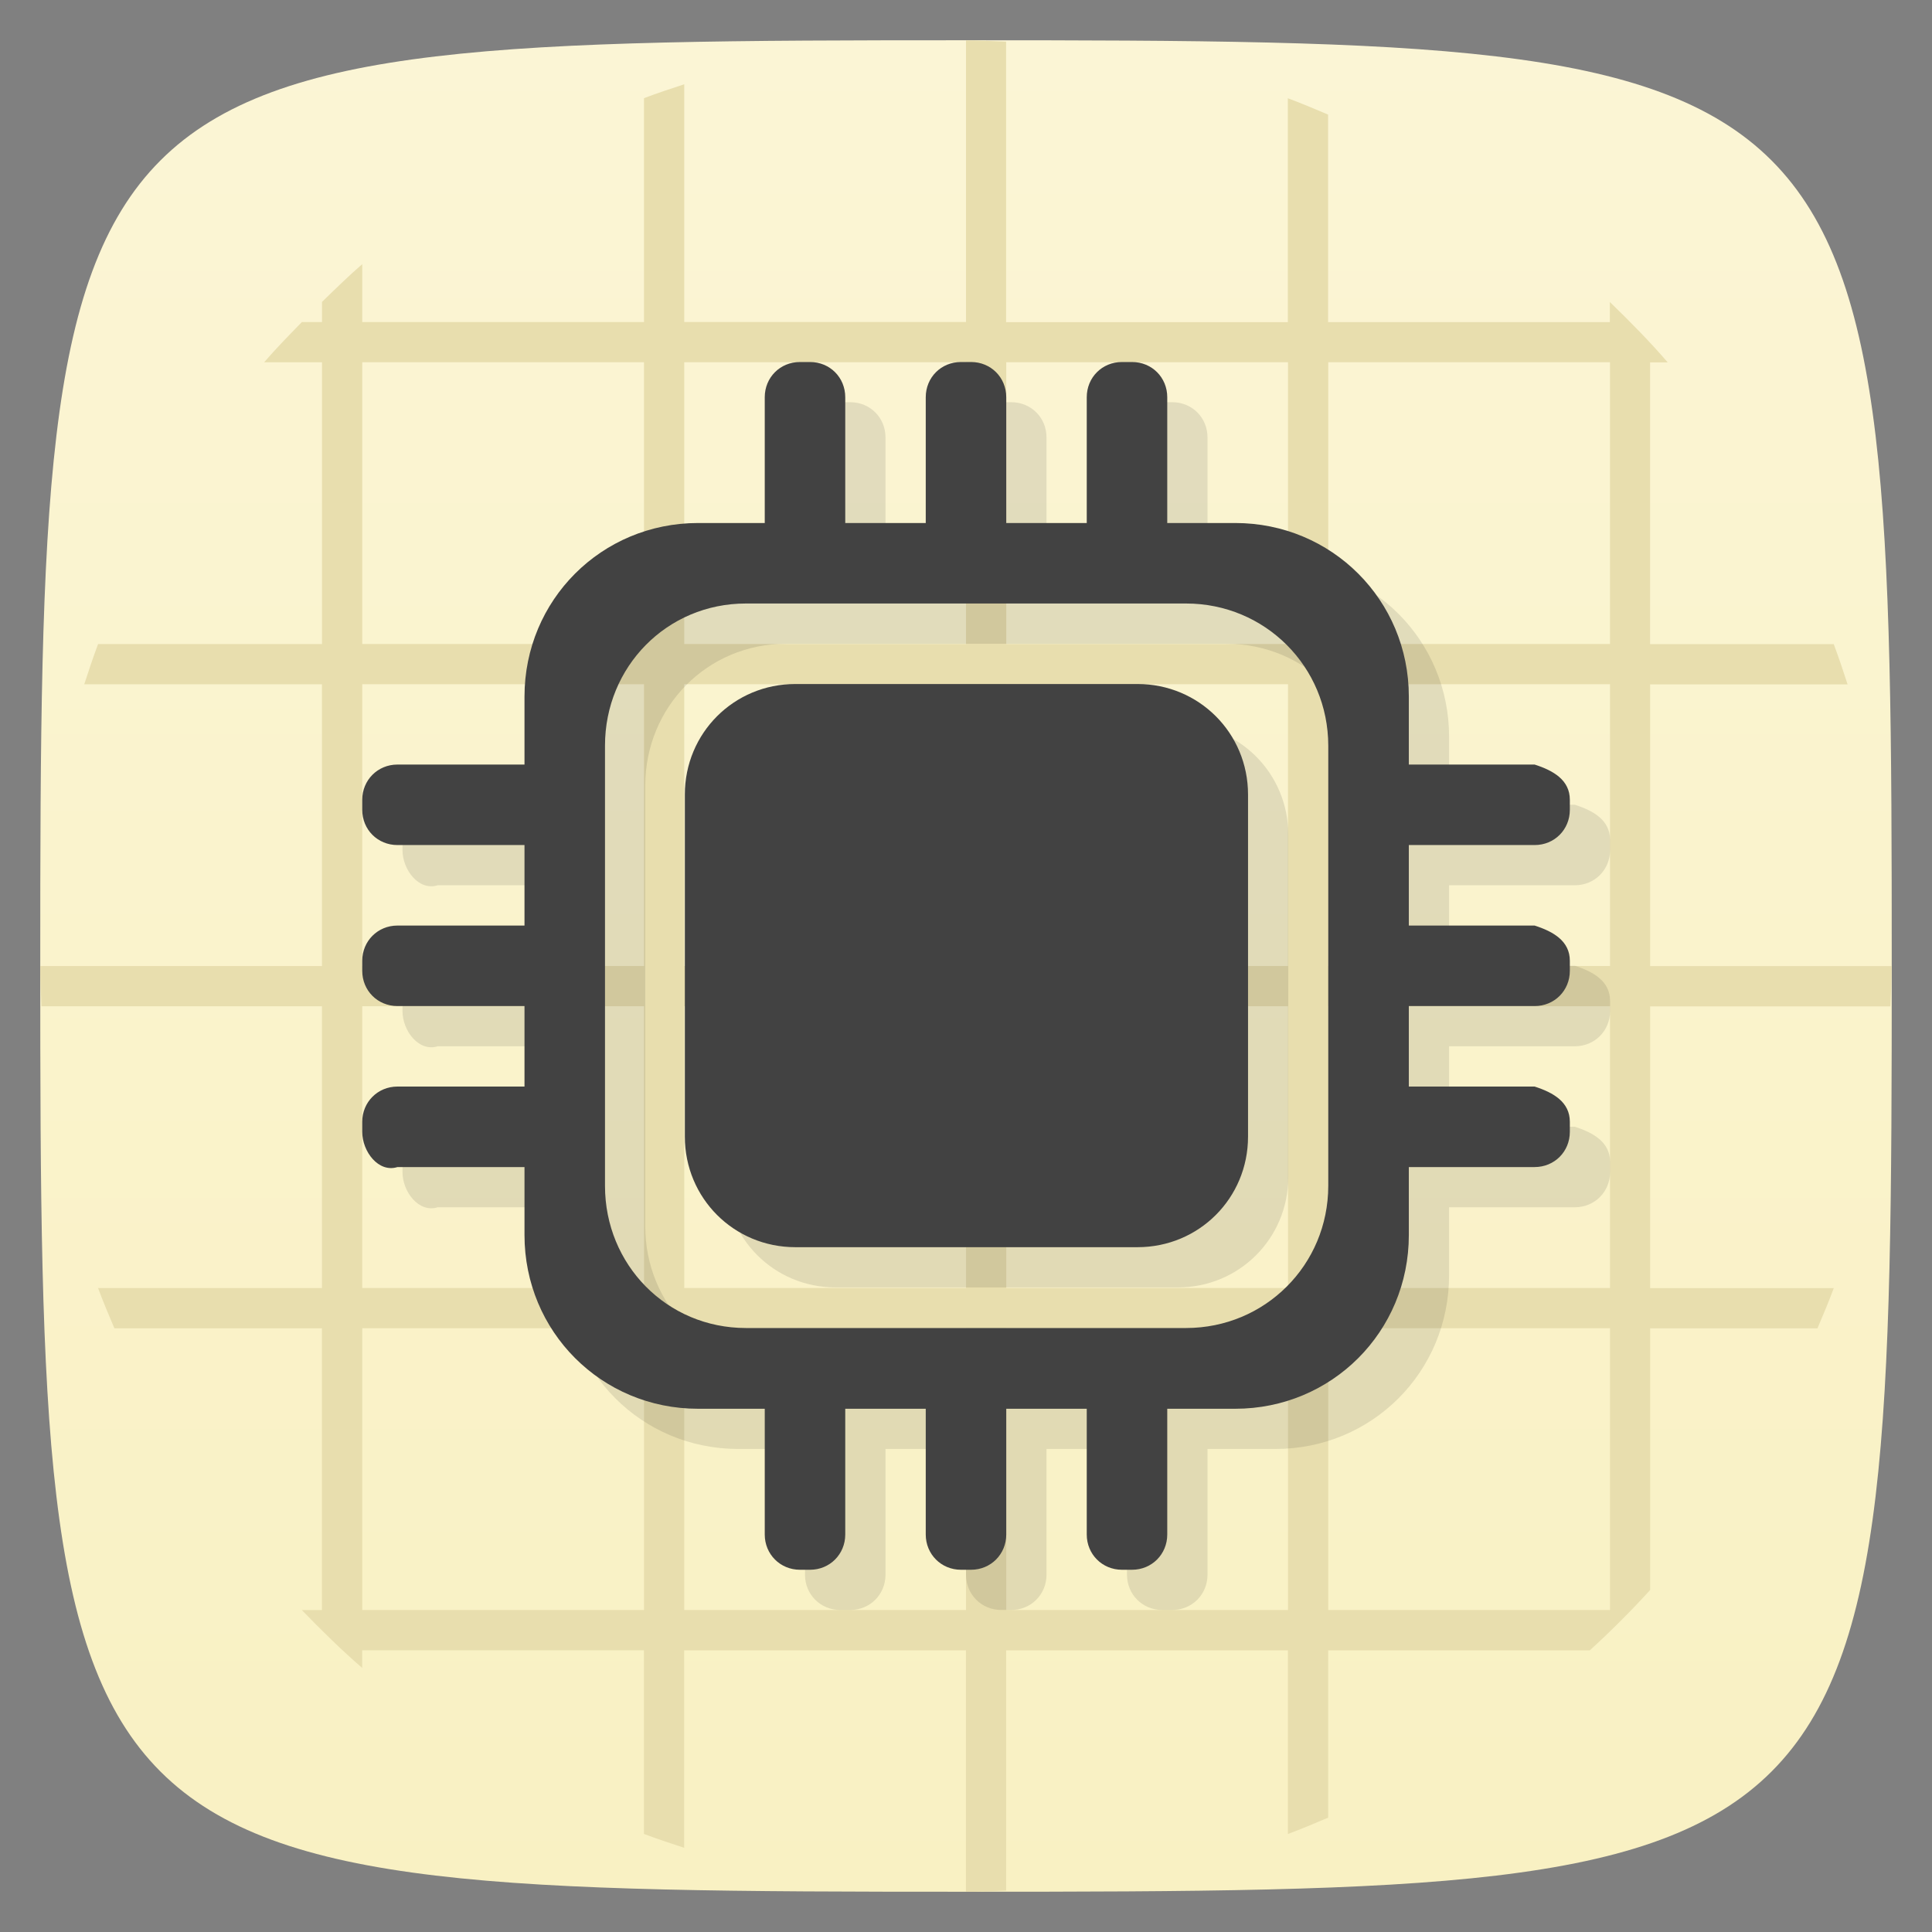 <svg viewBox="0 0 48 48" xmlns="http://www.w3.org/2000/svg" xmlns:xlink="http://www.w3.org/1999/xlink">
  <rect x="0" y="0" width="48" height="48" fill="#808080" stroke="none"/>
  <linearGradient id="a" gradientTransform="matrix(0 -1 1 0 -0 48)" gradientUnits="userSpaceOnUse" x1="1" x2="47">
    <stop offset="0" stop-color="#f9f1c3"/>
    <stop offset="1" stop-color="#fbf5d5"/>
  </linearGradient>
  <path d="m47 24c0 22.703-.297 23-23 23-22.703 0-23-.297-23-23 0-22.703.297-23 23-23 22.703 0 23 .297 23 23z" fill="url(#a)"/>
  <path d="m24 1v7h-7v-5.906c-.337.108-.67.221-1 .344v5.563h-7v-1.438c-.346.298-.673.62-1 .938v.5h-.5c-.318.327-.64.654-.938 1h1.438v7h-5.563c-.123.33-.236.663-.344 1h5.906v7h-7c0 .334.017.669.031 1h6.969v7h-5.563c.127.342.264.666.406 1h5.156v7h-.5c.481.496.976.986 1.5 1.438v-.438h7v4.563c.33.123.663.236 1 .344v-4.906h7v6c .334 0 .669-.017 1-.031v-5.969h7v4.563c.342-.127.666-.264 1-.406v-4.156h6.5c.522-.476 1.024-.978 1.5-1.5v-6.5h4.156c.142-.334.279-.658.406-1h-4.563v-7h5.969c.014-.331.031-.666.031-1h-6v-7h4.906c-.108-.337-.221-.67-.344-1h-4.563v-7h .438c-.451-.524-.941-1.019-1.438-1.5v.5h-7v-5.156c-.334-.142-.658-.279-1-.406v5.563h-7v-6.969c-.331-.014-.666-.031-1-.031zm-15 8h7v7h-7zm8 0h7v7h-7zm8 0h7v7h-7zm8 0h7v7h-7zm-24 8h7v7h-7zm8 0h7v7h-7zm8 0h7v7h-7zm8 0h7v7h-7zm-24 8h7v7h-7zm8 0h7v7h-7zm8 0h7v7h-7zm8 0h7v7h-7zm-24 8h7v7h-7zm8 0h7v7h-7zm8 0h7v7h-7zm8 0h7v7h-7z" fill="#e8deae"/>
  <path d="m20.875 9.994c-.492 0-.875.383-.875.875v3.125h-1.656c-2.398 0-4.313 1.914-4.313 4.312v1.688h-3.156c-.492 0-.875.387-.875.875v.25c0 .492.406 1.023.875.875h3.156v2h-3.156c-.492 0-.875.387-.875.875v.25c0 .492.406 1.023.875.875h3.156v2h-3.156c-.492 0-.875.387-.875.875v.25c0 .492.406 1.023.875.875h3.156v1.689c0 2.398 1.913 4.316 4.313 4.316h1.656v3.125c0 .488.383.875.875.875h.25c.492 0 .875-.387.875-.875v-3.125h2v3.125c0 .488.383.875.875.875h.25c.492 0 .875-.387.875-.875v-3.125h2v3.125c0 .488.383.875.875.875h.25c.492 0 .875-.387.875-.875v-3.125h1.688c2.398 0 4.314-1.914 4.314-4.316v-1.689h3.125c.492 0 .875-.383.875-.875v-.25c0-.488-.406-.725-.875-.875h-3.125v-2h3.125c.492 0 .875-.383.875-.875v-.25c0-.488-.406-.725-.875-.875h-3.125v-2h3.125c.492 0 .875-.383.875-.875v-.25c0-.488-.406-.725-.875-.875h-3.125v-1.688c0-2.398-1.915-4.313-4.314-4.313h-1.688v-3.125c0-.492-.383-.875-.875-.875h-.25c-.492 0-.875.383-.875.875v3.125h-2v-3.125c0-.492-.383-.875-.875-.875h-.25c-.492 0-.875.383-.875.875v3.125h-2v-3.125c0-.492-.383-.875-.875-.875h-.25zm-1.344 6h10.938c1.961 0 3.531 1.57 3.531 3.531v10.938c0 1.961-1.57 3.531-3.531 3.531h-10.938c-1.961 0-3.5-1.57-3.5-3.531v-10.938c0-1.961 1.539-3.531 3.5-3.531zm1.23 2c-1.527 0-2.746 1.219-2.746 2.746v8.5c0 1.527 1.219 2.746 2.746 2.746h8.5c1.527 0 2.746-1.219 2.746-2.746v-8.5c0-1.527-1.219-2.746-2.746-2.746z" opacity=".1"/>
  <path d="m19.875 8.994c-.492 0-.875.383-.875.875v3.125h-1.656c-2.398 0-4.313 1.913-4.313 4.313v1.688h-3.156c-.492 0-.875.387-.875.875v.25c0 .492.383.875.875.875h3.156v2h-3.156c-.492 0-.875.387-.875.875v.25c0 .492.383.875.875.875h3.156v2h-3.156c-.492 0-.875.387-.875.875v.25c0 .492.406 1.023.875.875h3.156v1.689c0 2.398 1.913 4.316 4.313 4.316h1.656v3.125c0 .488.383.875.875.875h.25c.492 0 .875-.387.875-.875v-3.125h2v3.125c0 .488.383.875.875.875h.25c.492 0 .875-.387.875-.875v-3.125h2v3.125c0 .488.383.875.875.875h.25c.492 0 .875-.387.875-.875v-3.125h1.688c2.398 0 4.314-1.914 4.314-4.316v-1.689h3.125c.492 0 .875-.383.875-.875v-.25c0-.488-.406-.725-.875-.875h-3.125v-2h3.125c.492 0 .875-.383.875-.875v-.25c0-.488-.406-.725-.875-.875h-3.125v-2h3.125c.492 0 .875-.383.875-.875v-.25c0-.488-.406-.725-.875-.875h-3.125v-1.688c0-2.398-1.915-4.313-4.314-4.313h-1.688v-3.125c0-.492-.383-.875-.875-.875h-.25c-.492 0-.875.383-.875.875v3.125h-2v-3.125c0-.492-.383-.875-.875-.875h-.25c-.492 0-.875.383-.875.875v3.125h-2v-3.125c0-.492-.383-.875-.875-.875zm-1.344 6h10.938c1.961 0 3.531 1.57 3.531 3.531v10.938c0 1.961-1.57 3.531-3.531 3.531h-10.938c-1.961 0-3.5-1.57-3.5-3.531v-10.938c0-1.961 1.539-3.531 3.5-3.531zm1.23 2c-1.527 0-2.746 1.219-2.746 2.746v8.5c0 1.527 1.219 2.746 2.746 2.746h8.5c1.527 0 2.746-1.219 2.746-2.746v-8.5c0-1.527-1.219-2.746-2.746-2.746z" fill="#424242"/>
</svg>
